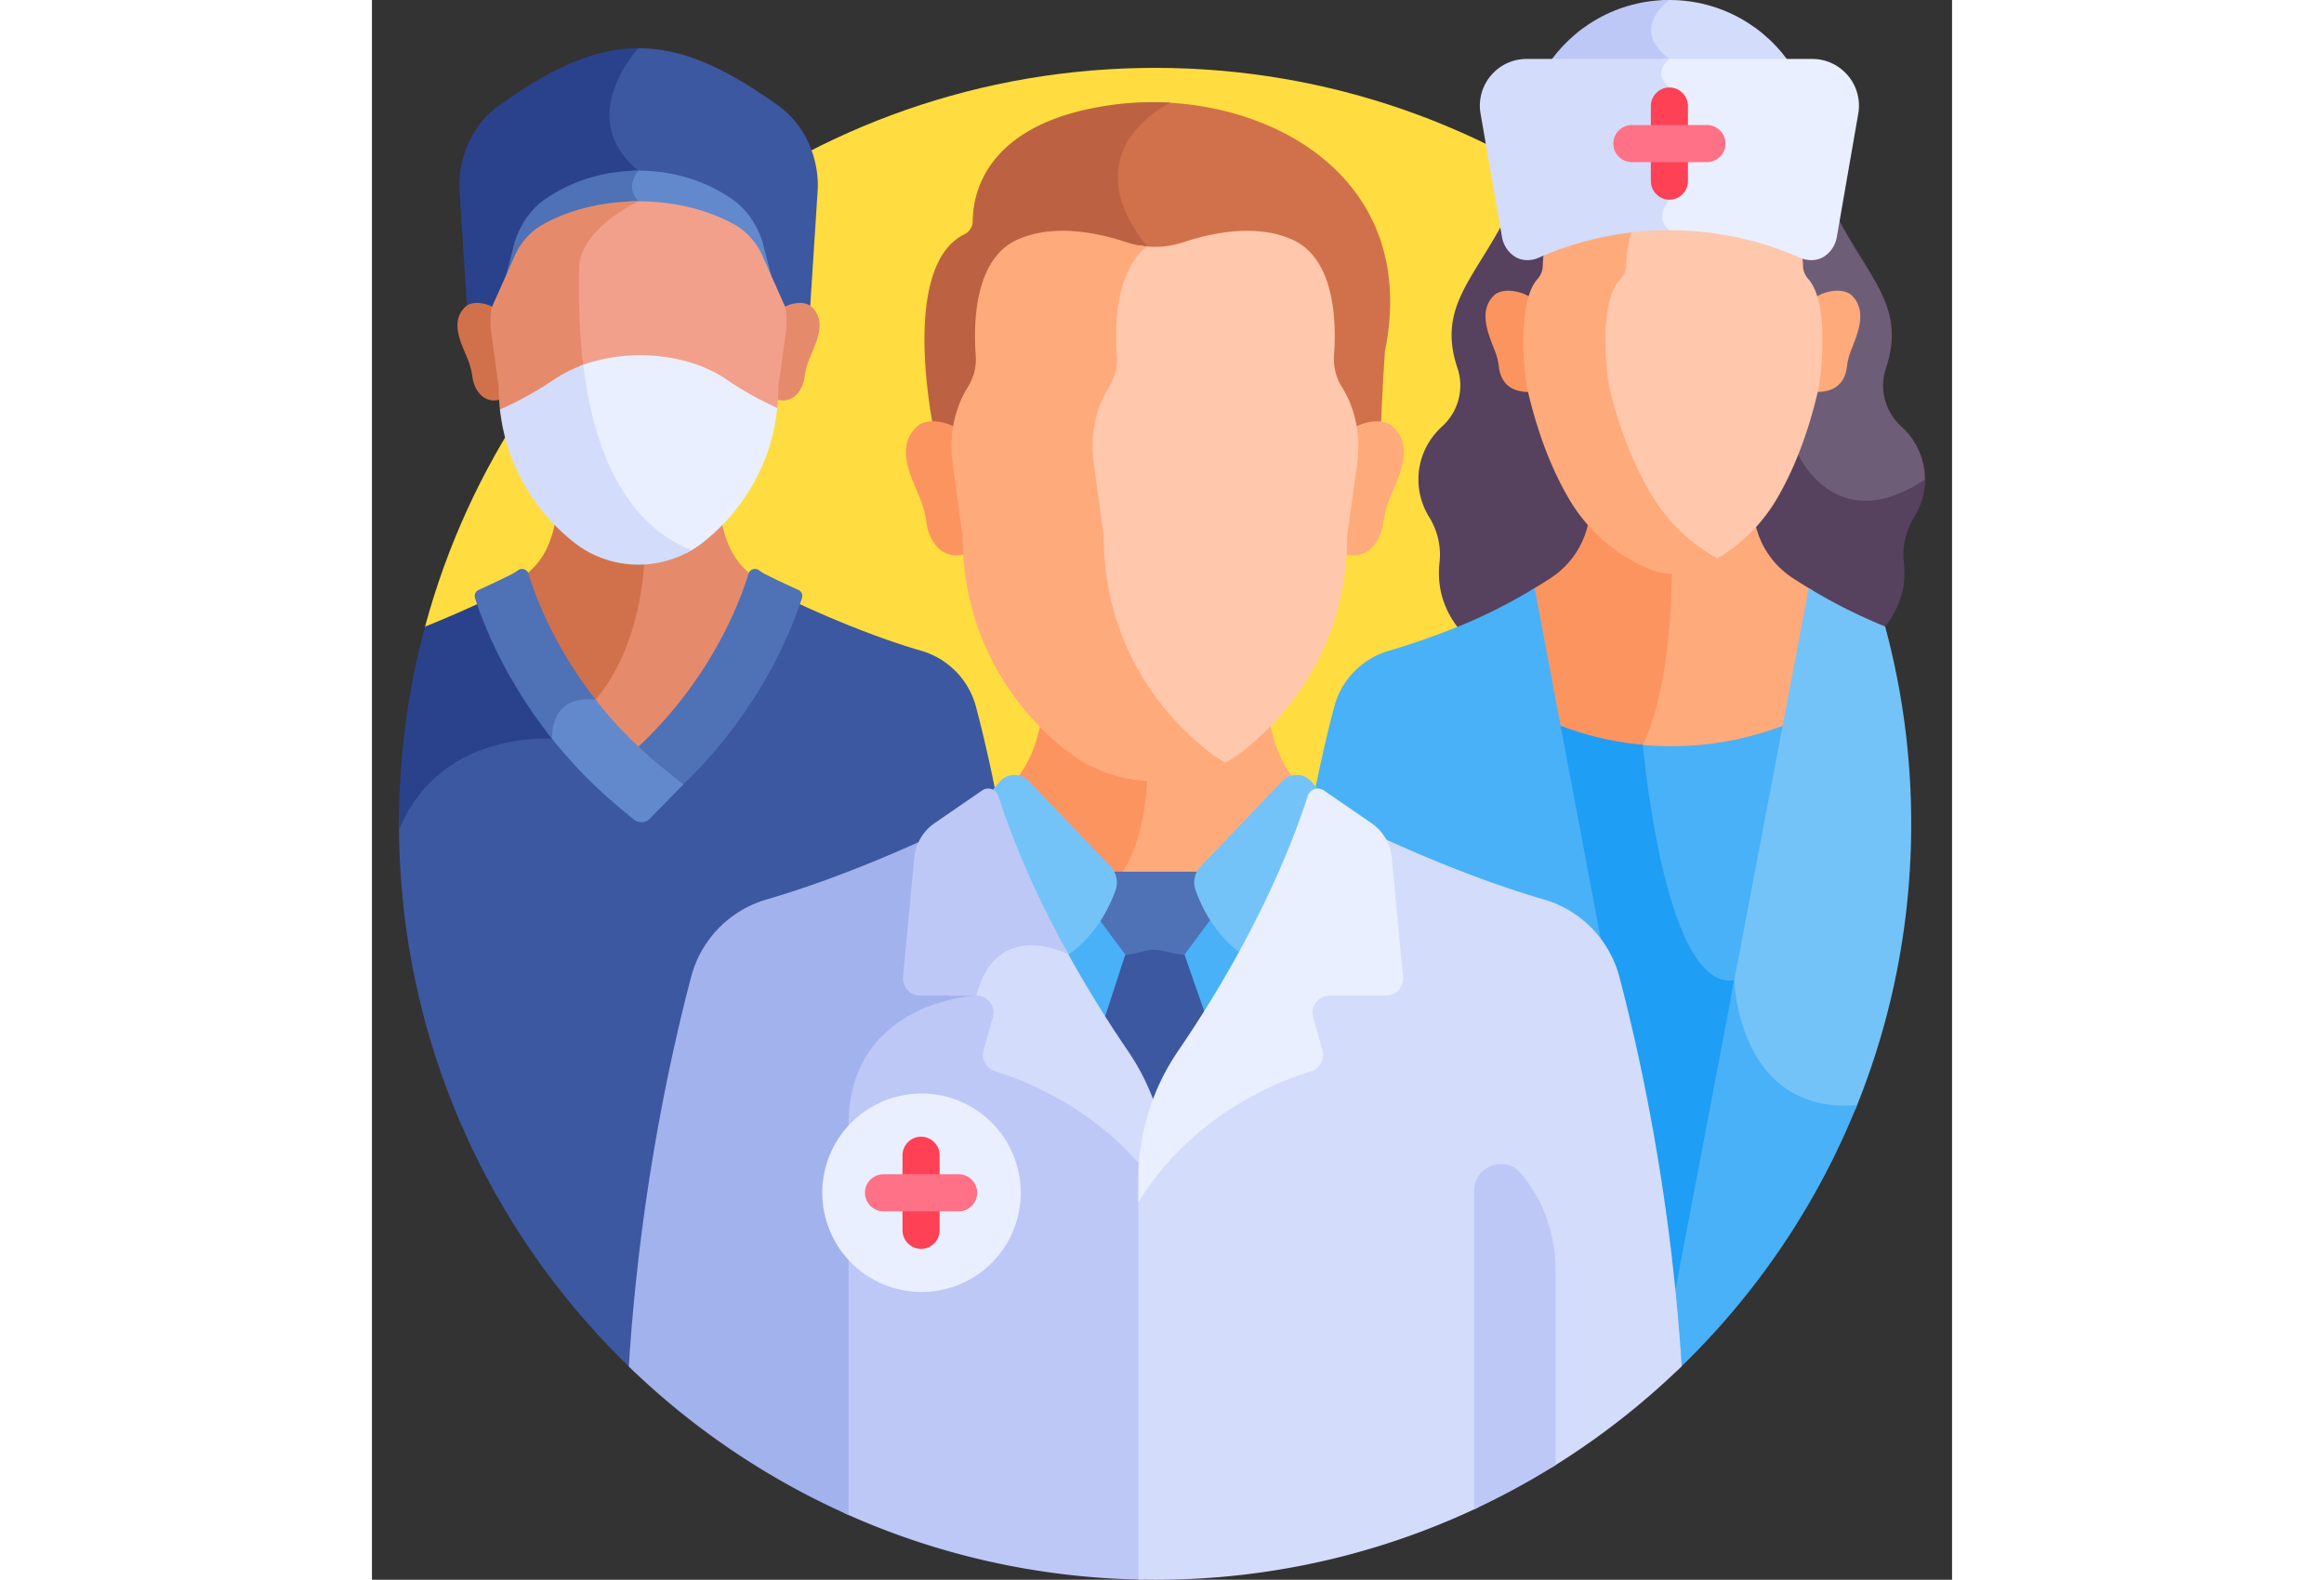 <svg xmlns="http://www.w3.org/2000/svg" version="1.1" xmlns:xlink="http://www.w3.org/1999/xlink" width="856" height="582" x="0" y="0" viewBox="0 0 512 512" style="enable-background:new 0 0 512 512" xml:space="preserve" class=""><rect x="0" y="0" width="512" height="512" fill="#333333" stroke="none"/><g><path fill="#ffdd40" d="M17.208 203.075s51.336 120.15 236.129 120.15 236.985-120.17 236.985-120.17C462.197 98.756 366.955 21.996 253.768 21.996c-113.194 0-208.442 76.77-236.56 181.079z" opacity="1" data-original="#ffdd40"></path><path fill="#d1714b" d="M255.067 33.15c-1.521.712-32.554 15.743-7.885 46.735.404.507.794 1.041 1.174 1.598 4.835.9 9.844.588 14.548-.977 9.195-3.058 23.614-6.12 35.369-.831 13.835 6.225 12.25 24.843 11.486 35.382-.266 3.664.605 7.339 2.586 10.446 1.169 1.834 2.097 6.772 2.833 8.693.915 2.388 3.561 4.854 3.964 7.359 2.124-1.029 5.159-2.15 7.755-1.783.318-11.017 1.335-25.888 1.335-25.888 10.884-53.309-32.209-79.775-73.165-80.734z" opacity="1" data-original="#d1714b"></path><path fill="#bc6242" d="M239.938 33.979c-41.315 5.629-45.242 29.054-45.26 37.648-.004 1.802-1.002 3.473-2.623 4.261-21.491 10.455-9.904 63.834-9.904 63.834 2.158.144 4.417 1.018 6.102 1.834a36.95 36.95 0 0 1 2.037-7.539c.725-1.862 3.626-6.736 4.759-8.513a16.949 16.949 0 0 0 2.593-10.357c-.773-10.512-2.396-29.229 11.479-35.472 11.754-5.289 26.174-2.226 35.369.831a29.155 29.155 0 0 0 8.163 1.448 27.314 27.314 0 0 0-1.473-2.069c-23.665-29.732 3.937-44.777 7.564-46.579-6.348-.384-12.686-.161-18.806.673z" opacity="1" data-original="#bc6242"></path><path fill="#ffaa7b" d="M290.899 234.068a86.545 86.545 0 0 1-8.748 7.824 46.397 46.397 0 0 1-28.454 9.728c-1.476 0-2.944-.078-4.403-.217-.401 8.718-2.084 22.405-8.33 31.578-.058.085-.132.17-.196.254h28.214a7.484 7.484 0 0 1 1.551-2.445l26.456-27.659a6.405 6.405 0 0 1 1.431-1.116c-4.629-5.919-6.664-13.427-7.521-17.947z" opacity="1" data-original="#ffaa7b" class=""></path><path fill="#fc9460" d="M242.963 282.981c6.211-9.122 7.91-22.707 8.323-31.432-9.46-.49-18.56-3.846-26.044-9.658a86.608 86.608 0 0 1-8.546-7.62c-.875 4.518-2.904 11.844-7.42 17.664a6.407 6.407 0 0 1 1.568 1.196L237.3 280.79a7.514 7.514 0 0 1 1.552 2.445h3.914c.065-.084.139-.169.197-.254z" opacity="1" data-original="#fc9460"></path><path fill="#49b1f7" d="M268.98 288.797h-30.126c-1.956 5.339-6.174 13.946-14.298 19.947 7.188 13.15 14.436 24.503 20.333 33.132a74.685 74.685 0 0 1 8.206 15.776 74.727 74.727 0 0 1 8.205-15.776c6.03-8.824 13.473-20.499 20.82-34.027-7.371-5.937-11.279-13.973-13.14-19.052z" opacity="1" data-original="#49b1f7"></path><path fill="#4f71b6" d="M268.468 288.569a7.548 7.548 0 0 1 .413-6.075h-29.928a7.547 7.547 0 0 1 .413 6.075 49.881 49.881 0 0 1-4.196 8.797l8.934 12.03h19.188l9.175-12.355a49.883 49.883 0 0 1-3.999-8.472z" opacity="1" data-original="#4f71b6" class=""></path><path fill="#3c58a0" d="M132.028 34.504C113.755 21.306 99.141 15.03 84.334 15.677c-2.6 3.12-9.55 12.536-8.822 23.257.424 6.25 3.39 11.827 8.822 16.596a10.376 10.376 0 0 0-.845 1.577c11.969-.62 24.155 2.58 33.848 9.611 4.02 2.916 7.227 7.524 9.146 13.126l2.494 9.694 5.305 11.913c1.676-1.137 5.167-2.107 7.658-1.143l.002-.004 2.399-37.284c1.011-10.746-3.668-22.271-12.313-28.516z" opacity="1" data-original="#3c58a0" class=""></path><path fill="#2a428c" d="M55.465 66.719c8.593-6.233 19.134-9.449 29.744-9.673a9.073 9.073 0 0 1 1.193-1.734c-21.211-17.155-.065-39.651-.029-39.69-14.078.01-28.172 6.296-45.598 18.883-8.645 6.244-13.325 17.769-12.313 28.516l2.399 37.284.002.004c2.491-.964 5.982.006 7.657 1.143l5.304-11.913 2.493-9.693c1.921-5.603 5.128-10.211 9.148-13.127z" opacity="1" data-original="#2a428c" class=""></path><path fill="#6289cc" d="M126.483 78.133c-1.919-5.602-5.125-10.21-9.146-13.127-9.515-6.902-21.433-10.118-33.19-9.647.063.056.123.114.187.17-1.454 2.215-2.551 5.77-.282 9.208a54.388 54.388 0 0 0-3.256 1.867c12.809-.989 26.11 1.417 36.541 7.236 4.02 2.243 7.227 5.788 9.146 10.097l3.536 7.941z" opacity="1" data-original="#6289cc"></path><path fill="#4f71b6" d="M55.465 73.842c8.288-4.624 18.399-7.097 28.638-7.419 1.402-.77 2.299-1.179 2.299-1.179-4.816-4.815-.002-9.93 0-9.932-11.009 0-22.021 3.229-30.936 9.695-4.02 2.916-7.227 7.525-9.146 13.127L42.783 91.88l3.535-7.94c1.92-4.31 5.127-7.855 9.147-10.098z" opacity="1" data-original="#4f71b6" class=""></path><path fill="#e58b6c" d="M142.42 99.399c-2.34-2.145-7.003-1.058-9.018.256.442 2.75.467 5.563.085 8.341l-2.379 17.325c0 1.397-.044 2.767-.125 4.113 5.8 1.749 8.682-3.458 9.167-7.031a26.674 26.674 0 0 1 1.024-4.534c1.543-4.82 7.109-13.096 1.246-18.47z" opacity="1" data-original="#e58b6c"></path><path fill="#d1714b" d="M30.325 99.399c2.341-2.145 7.003-1.058 9.018.256a28.327 28.327 0 0 0-.085 8.341l2.379 17.325c0 1.397.044 2.767.125 4.113-5.8 1.749-8.682-3.458-9.167-7.031a26.674 26.674 0 0 0-1.024-4.534c-1.544-4.82-7.11-13.096-1.246-18.47z" opacity="1" data-original="#d1714b"></path><path fill="#f2a08b" d="m133.956 99.58-5.631-12.645-1.842-4.137c-1.919-4.309-5.125-7.854-9.146-10.097-9.844-5.492-22.244-7.943-34.375-7.37-5.57 3.107-17.377 10.991-17.377 22.01 0 .604-.006 1.321-.012 2.141-.084 11.095.48 21.208 1.67 30.359 15.08-5.897 34.614-4.491 47.563 4.226.14.094.28.189.42.286 4.553 3.124 9.951 6.209 15.974 8.955.306-2.566.478-5.224.478-7.986l2.379-17.325a28.297 28.297 0 0 0-.101-8.417z" opacity="1" data-original="#f2a08b"></path><path fill="#e58b6c" d="M59.087 124.065c2.878-1.937 6.082-3.512 9.489-4.728-1.859-14.419-1.491-27.007-1.491-31.998 0-13.308 19.316-22.096 19.316-22.096l-.001-.001c-11.015.001-22.028 2.488-30.935 7.458-4.021 2.243-7.227 5.788-9.146 10.098l-1.841 4.135v.001l-5.713 12.829a28.318 28.318 0 0 0-.077 8.228l2.379 17.328c0 2.938.191 5.76.536 8.475 6.463-2.866 12.238-6.134 17.065-9.445l.419-.284zM120.343 183.908c-4.436-4.436-6.265-10.954-6.986-14.715a63.012 63.012 0 0 1-6.289 5.617 33.74 33.74 0 0 1-20.316 7.067c-.536 9.079-3.094 28.659-14.882 43.307a17.592 17.592 0 0 0-1.372-.086c8.413 11.15 15.756 17.522 15.864 17.675.06-.085 25.961-23.098 36.209-56.68.003-.011.01-.019.013-.03a76.358 76.358 0 0 1-2.241-2.155z" opacity="1" data-original="#e58b6c"></path><path fill="#d1714b" d="M86.372 181.885a33.745 33.745 0 0 1-20.695-7.075 63.012 63.012 0 0 1-6.289-5.617c-.721 3.761-2.549 10.279-6.986 14.715a76.327 76.327 0 0 1-2.242 2.155c.003.011.01.019.014.03 5.152 16.884 13.919 30.774 21.536 40.584.494.051.79.107.79.107 12.628-15.182 15.249-35.634 15.769-44.959-.632.035-1.263.06-1.897.06z" opacity="1" data-original="#d1714b"></path><path fill="#3c58a0" d="M195.739 229.099a25.842 25.842 0 0 0-17.799-18.207c-15.32-4.442-30.814-11.159-39.775-15.312-12.325 35.84-37.675 58.056-38.14 58.7l.014.011-10.382 10.617a3.324 3.324 0 0 1-4.471.234c-.728-.886-14.332-10.4-28.17-28.304-.038.337-.081.67-.103 1.021-5.481-.117-23.858.512-37.871 13.444-4.242 3.916-7.658 8.595-10.262 13.993-.004.568-.014 1.133-.014 1.702 0 70.078 29.435 133.269 76.601 177.924 3.628-54.889 13.577-99.763 20.084-124.39 3.187-12.063 12.486-21.556 24.47-25.031 19.046-5.522 38.289-13.603 50.909-19.322l22.949-10.394c-2.718-15.254-5.688-27.786-8.04-36.686z" opacity="1" data-original="#3c58a0" class=""></path><path fill="#2a428c" d="M58.365 239.425c0-.294.015-.568.025-.849-8.746-10.988-17.753-25.331-23.811-42.996a354.127 354.127 0 0 1-17.37 7.495c-5.494 20.381-8.442 41.806-8.442 63.923 0 .662.021 1.319.026 1.98 13.141-32.466 49.572-29.553 49.572-29.553z" opacity="1" data-original="#2a428c" class=""></path><path fill="#4f71b6" d="M138.177 191.195c-6.217-2.811-10.165-4.821-10.165-4.821s-.907-.361-2.65-1.581c-1.212-.848-2.905-.28-3.337 1.135-2.945 9.652-12.346 34.358-36.226 56.598a137.501 137.501 0 0 0 8.288 7.294l6.186 5.012c24.283-23.209 34.927-48.272 39.075-60.981a2.173 2.173 0 0 0-1.171-2.656z" opacity="1" data-original="#4f71b6" class=""></path><path fill="#e9efff" d="M101.854 179.259a33.554 33.554 0 0 0 5.214-3.308c10.234-7.947 22.092-22.565 24.26-43.726-6.075-2.761-11.515-5.869-16.101-9.015-.14-.096-.28-.192-.42-.286-12.988-8.743-32.601-10.133-47.7-4.174 3.961 32.059 15.593 52.337 34.747 60.509z" opacity="1" data-original="#e9efff"></path><path fill="#d3dcfb" d="M65.677 175.951c11.02 8.558 26.098 9.303 37.846 2.372-24.074-9.619-32.306-37.334-35.082-60.076-3.357 1.209-6.515 2.766-9.354 4.677-.14.094-.28.19-.42.286-4.859 3.333-10.677 6.623-17.192 9.503 2.299 20.896 14.047 35.352 24.202 43.238z" opacity="1" data-original="#d3dcfb" class=""></path><path fill="#6e5d76" d="M418.915 64.18c-.812 1.041-2.565 3.66-2.322 6.595.161 1.952 1.136 3.642 2.897 5.022 3.686 2.889 26.729 44.741 41.335 72.196.435.956 5.54 11.674 16.707 14.904 7.704 2.231 16.322.313 25.624-5.671a23.21 23.21 0 0 0 .078-1.835c0-6.765-2.932-12.857-7.617-17.124-5.762-5.248-7.106-12.78-5.042-18.935 7.683-22.913-9.533-31.223-20.604-59.926-9.627-24.959-36.863-23.381-45.675-22.162a20.276 20.276 0 0 1-3.134.18c-.751.013-1.5-.027-2.248-.095V64.18z" opacity="1" data-original="#6e5d76"></path><path fill="#56415e" d="M462.173 147.332s-36.48-68.58-41.757-72.715c-5.277-4.136 0-9.898 0-9.898V37.41a19.654 19.654 0 0 1-2.386-.166c-8.811-1.219-36.048-2.797-45.675 22.162-11.072 28.703-28.287 37.013-20.604 59.926 2.064 6.156.72 13.687-5.042 18.935-4.685 4.267-7.617 10.359-7.617 17.124 0 4.422 1.253 8.556 3.429 12.081 2.729 4.42 3.988 9.585 3.412 14.721-.744 6.633.445 14.126 6.026 21.288h69.203l69.159-.426c5.581-7.161 6.815-14.228 6.071-20.861-.576-5.136.683-10.301 3.412-14.721a22.915 22.915 0 0 0 3.429-12.081c-28.895 19.327-41.06-8.06-41.06-8.06z" opacity="1" data-original="#56415e"></path><path fill="#ffaa7b" d="m410.462 240.761-.174.367.035.404c.013.148.044.497.093 1.015 3.56.352 7.144.549 10.747.549 12.788 0 25.373-2.246 37.225-6.513l8.511-45.184a177.815 177.815 0 0 1-6.551-4.077c-6.308-4.131-10.737-10.615-12.178-18.016l-.022-.114a63.012 63.012 0 0 1-6.289 5.617 33.748 33.748 0 0 1-22.113 7.045c.014 12.077-.889 41.201-9.284 58.907z" opacity="1" data-original="#ffaa7b" class=""></path><path fill="#fc9460" d="M411.818 241.403c8.557-18.048 9.46-47.328 9.436-59.52l-.09.002a33.745 33.745 0 0 1-20.695-7.075 62.9 62.9 0 0 1-6.289-5.617l-.022.114c-1.441 7.401-5.87 13.885-12.178 18.016l-.001.001a179.997 179.997 0 0 1-6.55 4.077l8.511 45.184a110.095 110.095 0 0 0 28.001 6.117c-.084-.839-.123-1.299-.123-1.299z" opacity="1" data-original="#fc9460"></path><path fill="#49b1f7" d="M410.323 241.532c.218 2.524 5.528 61.984 22.368 75.099 2.282 1.777 4.701 2.672 7.213 2.672l.111-.001c.163 2.076.611 5.968 1.814 10.549l16.935-95.267a101.17 101.17 0 0 1-37.602 7.257c-3.645 0-7.27-.205-10.865-.594z" opacity="1" data-original="#49b1f7"></path><path fill="#1e9ef4" d="M421.163 420.815h4.496l16.848-94.779c-.992-4.897-1.084-8.358-1.084-8.358-22.706 3.697-29.606-76.275-29.606-76.275a101.256 101.256 0 0 1-28.256-6.82l10.804 70.43a35.406 35.406 0 0 1 7.819 14.518c5.568 21.074 13.659 56.97 18.152 101.283h.827z" opacity="1" data-original="#1e9ef4"></path><path fill="#73c3f9" d="M455.063 352.316c6.723 5.591 15.301 8.063 25.539 7.402 11.711-28.598 18.168-59.903 18.168-92.72 0-22.124-2.95-43.556-8.448-63.943a174.068 174.068 0 0 1-24.749-12.453l-25.147 132.327c1.065 7.372 4.374 20.854 14.637 29.387z" opacity="1" data-original="#73c3f9" class=""></path><path fill="#49b1f7" d="M441.424 317.678 420.84 425.994a659.514 659.514 0 0 1 1.485 18.761c25.395-24.088 45.626-53.559 58.886-86.58-38.659 3.042-39.787-40.497-39.787-40.497zM308.462 259.178l15.415 10.602a15.314 15.314 0 0 1 4.77 5.326c12.616 5.723 31.935 13.848 51.069 19.395a35.562 35.562 0 0 1 19.194 13.727L376.754 190.6c-8.54 5.181-17.498 9.645-26.808 13.285-6.414 2.508-13.423 4.999-20.394 7.018a25.778 25.778 0 0 0-17.753 18.188c-1.989 7.527-4.421 17.662-6.768 29.838 1.058-.506 2.355-.49 3.431.249z" opacity="1" data-original="#49b1f7"></path><path fill="#d3dcfb" d="M412.987 9.641c-.049 3.417 1.688 6.636 5.166 9.587-.552.653-1.141 1.528-1.505 2.567h43.676C451.879 8.687 437.167 0 420.415 0c-.824 0-1.638.038-2.452.079-1.927 1.771-4.913 5.209-4.976 9.562z" opacity="1" data-original="#d3dcfb" class=""></path><path fill="#bec8f7" d="M420.415 0c-16.751 0-31.464 8.687-39.909 21.795h37.754c.753-1.638 2.155-2.692 2.155-2.692-13.339-9.838 0-19.103 0-19.103z" opacity="1" data-original="#bec8f7" class=""></path><path fill="#fc9460" d="M374.658 125.553s-2.906-18.394.441-29.348c-3.037-2.025-8.905-3.013-11.545-.433-5.404 5.283-1.444 13.26.45 18.299a19.123 19.123 0 0 1 1.127 4.68c.369 3.407 2.216 8.392 9.874 8.275-.115-.491-.234-.974-.347-1.473z" opacity="1" data-original="#fc9460"></path><path fill="#ffaa7b" d="M479.536 95.772c-2.639-2.58-8.507-1.592-11.545.433 3.348 10.954.441 29.348.441 29.348-.113.499-.232.982-.347 1.473 7.658.117 9.505-4.868 9.874-8.275.17-1.568.545-3.133 1.127-4.68 1.894-5.039 5.853-13.016.45-18.299z" opacity="1" data-original="#ffaa7b" class=""></path><path fill="#ffc7ab" d="M465.472 90.506c-1.103-1.243-1.71-2.697-1.755-4.201-.171-5.728-1.617-19.747-11.333-26.216-6.891-4.589-16.579-4.541-28.795.143a5.694 5.694 0 0 1-4.088 0c-.783-.3-1.555-.58-2.318-.842-9.769 6.839-11.261 20.494-11.441 26.171-.049 1.537-.71 3.021-1.914 4.29-6.629 7.001-5.177 27.456-3.63 35.877 3.425 14.169 8.387 26.524 14.745 36.722 4.89 7.844 11.697 14.355 19.94 19.178 8.512-4.82 15.494-11.654 20.39-20.033 5.834-9.983 10.387-22.082 13.537-35.983 1.363-8.668 2.815-28.172-3.338-35.106z" opacity="1" data-original="#ffc7ab"></path><path fill="#ffaa7b" d="M415.38 161.595c-6.226-9.986-11.084-22.084-14.438-35.958-1.514-8.246-2.936-28.275 3.555-35.131 1.178-1.243 1.826-2.696 1.874-4.201.182-5.728 1.726-19.747 12.092-26.217.081-.051.169-.093.251-.143-11.842-4.384-21.266-4.345-28.007.143-9.716 6.469-11.162 20.489-11.333 26.217-.045 1.505-.652 2.958-1.756 4.201-6.084 6.856-4.751 26.885-3.332 35.131 3.143 13.874 7.697 25.972 13.532 35.958 5.923 10.138 14.894 18.022 25.942 22.802a19.679 19.679 0 0 0 15.57 0 57.815 57.815 0 0 0 6.643-3.405c-8.555-4.778-15.594-11.379-20.593-19.397z" opacity="1" data-original="#ffaa7b" class=""></path><path fill="#e9efff" d="M418.153 19.228c-.861 1.018-1.818 2.57-1.858 4.457-.04 1.92.841 3.717 2.62 5.349V64.18c-.812 1.041-2.565 3.66-2.322 6.595.119 1.439.683 2.734 1.675 3.869a105.202 105.202 0 0 1 44.676 8.948c2.484 1.097 5.438.9 7.425-.345a9.4 9.4 0 0 0 4.279-6.364l6.959-40.029c1.611-9.269-5.523-17.751-14.931-17.751h-48.661c.05.041.09.083.138.125z" opacity="1" data-original="#e9efff"></path><path fill="#d3dcfb" d="M420.415 64.719v-36.37c-5.898-4.824 0-9.246 0-9.246h-46.261c-9.408 0-16.543 8.482-14.931 17.751l6.959 40.029a9.403 9.403 0 0 0 4.279 6.364c1.985 1.244 4.939 1.444 7.425.345a105.223 105.223 0 0 1 42.529-8.975c-5.276-4.137 0-9.898 0-9.898z" opacity="1" data-original="#d3dcfb" class=""></path><path fill="#ff4155" d="M420.415 64.718c-3.31 0-6.018-2.708-6.018-6.018V34.367c0-3.31 2.708-6.018 6.018-6.018 3.31 0 6.018 2.708 6.018 6.018V58.7c.001 3.31-2.708 6.018-6.018 6.018z" opacity="1" data-original="#ff4155"></path><path fill="#ff7186" d="M438.6 46.534c0 3.31-2.708 6.018-6.018 6.018h-24.333c-3.31 0-6.018-2.708-6.018-6.018 0-3.31 2.708-6.018 6.018-6.018h24.333c3.31-.001 6.018 2.707 6.018 6.018z" opacity="1" data-original="#ff7186"></path><path fill="#6289cc" d="M94.087 248.74a136.395 136.395 0 0 1-22.864-23.609c-2.257-.147-6.519.018-9.864 2.775-2.622 2.16-4.1 5.421-4.421 9.698a156.339 156.339 0 0 0 25.264 25.805l2.619 2.172a3.873 3.873 0 0 0 5.243-.273l10.817-11.061z" opacity="1" data-original="#6289cc"></path><path fill="#4f71b6" d="M72.499 226.784c-13.463-17.204-19.521-33.457-21.779-40.857-.432-1.415-2.125-1.983-3.337-1.135-1.743 1.221-2.65 1.582-2.65 1.582s-3.947 2.01-10.164 4.821a2.171 2.171 0 0 0-1.172 2.655c3.237 9.917 10.43 27.359 24.969 45.572.001-15.386 14.133-12.638 14.133-12.638z" opacity="1" data-original="#4f71b6" class=""></path><path fill="#3c58a0" d="M263.291 309.395c-3.608 0-6.811-1.569-10.024-1.569-2.941 0-5.889 1.569-9.164 1.569l-6.82 20.924a398.94 398.94 0 0 0 7.605 11.557 74.685 74.685 0 0 1 8.206 15.776 74.727 74.727 0 0 1 8.205-15.776 401.505 401.505 0 0 0 8.676-13.258z" opacity="1" data-original="#3c58a0" class=""></path><path fill="#73c3f9" d="M281.531 308.93c8.24-15.051 16.408-32.468 22.379-50.864a3.475 3.475 0 0 1 2.5-2.314l-1.789-2.216c-2.431-3.01-6.953-3.201-9.627-.405l-26.456 27.659a7.54 7.54 0 0 0-1.638 7.779c1.938 5.373 6.228 14.27 14.631 20.361zM202.277 258.066c6.081 18.736 14.442 36.453 22.836 51.693 9.195-6.086 13.793-15.569 15.822-21.19a7.54 7.54 0 0 0-1.638-7.779l-26.456-27.659c-2.674-2.796-7.197-2.606-9.627.405l-2.298 2.721a3.46 3.46 0 0 1 1.361 1.809z" opacity="1" data-original="#73c3f9" class=""></path><path fill="#ffaa7b" d="M330.755 138.211c-3.218-2.949-9.628-1.454-12.399.352.607 3.781.642 7.649.117 11.469l-3.271 23.82c0 1.92-.06 3.804-.172 5.655 7.975 2.405 11.936-4.754 12.604-9.667.287-2.115.757-4.2 1.408-6.234 2.123-6.627 9.775-18.007 1.713-25.395z" opacity="1" data-original="#ffaa7b" class=""></path><path fill="#fc9460" d="M176.638 138.211c3.218-2.949 9.628-1.454 12.399.352a38.938 38.938 0 0 0-.117 11.469l3.27 23.82c0 1.92.061 3.804.172 5.655-7.975 2.405-11.936-4.754-12.604-9.667a36.581 36.581 0 0 0-1.408-6.234c-2.121-6.627-9.774-18.007-1.712-25.395z" opacity="1" data-original="#fc9460"></path><path fill="#bec8f7" d="M249.008 375.822c-16.933-19.039-38.186-27.113-46.758-29.75a4.348 4.348 0 0 1-2.916-5.359l2.99-10.691c.572-2.046.164-4.19-1.12-5.882s-3.239-2.663-5.363-2.663h-3.046c-9.707 1.377-39.858 8.454-39.858 43.154v125.702c29.645 13.404 62.433 21.082 96.958 21.618V369.112a74.775 74.775 0 0 0-.887 6.71z" opacity="1" data-original="#bec8f7" class=""></path><path fill="#a2b2ed" d="M154.437 364.63c0-40.184 41.403-41.977 41.403-41.977.106-.404.227-.772.341-1.157-.114-.006-.226-.02-.341-.02h-18.22c-1.248 0-2.398-.508-3.238-1.431s-1.238-2.116-1.121-3.359l3.641-38.596c.2-2.12.87-4.131 1.929-5.911-12.62 5.719-31.863 13.8-50.909 19.322-11.984 3.475-21.283 12.967-24.47 25.031-6.584 24.921-16.698 70.568-20.216 126.354a245.377 245.377 0 0 0 71.202 48.11l-.001-126.366z" opacity="1" data-original="#a2b2ed" class=""></path><circle cx="177.934" cy="386.574" r="32.158" fill="#e9efff" transform="rotate(-22.48 177.982 386.208)" opacity="1" data-original="#e9efff"></circle><path fill="#d3dcfb" d="M244.997 340.654c-5.965-8.729-13.332-20.287-20.6-33.68l-.012.139c-3.575-1.458-11.271-3.811-18.328-.727-5.386 2.354-9.213 7.352-11.384 14.858-1.475.148-4.317.521-7.852 1.408h9.02c3.678 0 6.341 3.509 5.35 7.051l-2.99 10.691a5.548 5.548 0 0 0 3.703 6.801c9.771 3.005 31.355 11.524 48.085 31.568a73.785 73.785 0 0 1 3.889-20.372 73.784 73.784 0 0 0-8.881-17.737z" opacity="1" data-original="#d3dcfb" class=""></path><path fill="#bec8f7" d="M225.701 309.361v-.005c-8.355-15.126-16.697-32.751-22.75-51.401-.711-2.192-3.328-3.083-5.227-1.777L182.31 266.78a15.344 15.344 0 0 0-6.581 11.201l-3.641 38.596a5.555 5.555 0 0 0 5.531 6.077h18.221c6.711-25.661 29.861-13.293 29.861-13.293z" opacity="1" data-original="#bec8f7" class=""></path><path fill="#d3dcfb" d="M358.63 385.927c0-3.678 2.436-5.879 4.714-6.714 2.232-.816 5.441-.713 7.761 2.031 7.271 8.597 10.957 19.06 10.957 31.1v63.389a246.109 246.109 0 0 0 42.333-32.938c-3.523-55.745-13.63-101.355-20.211-126.263-3.187-12.062-12.486-21.555-24.469-25.029-20.124-5.835-40.468-14.525-52.987-20.269 1.42 2 2.32 4.35 2.557 6.858l3.641 38.596c.117 1.243-.281 2.436-1.121 3.359s-1.99 1.431-3.238 1.431h-18.221c-2.124 0-4.079.971-5.363 2.663s-1.692 3.836-1.12 5.882l2.99 10.691a4.345 4.345 0 0 1-2.915 5.359c-10.781 3.315-36.996 13.674-54.434 39.643h-1.177v126.216c1.81.04 3.622.069 5.442.069 37.526 0 73.074-8.446 104.862-23.529V385.927z" opacity="1" data-original="#d3dcfb" class=""></path><path fill="#e9efff" d="M261.19 340.654c12.46-18.233 31.038-48.783 42.046-82.698.711-2.192 3.328-3.083 5.227-1.777l15.414 10.602a15.34 15.34 0 0 1 6.58 11.201l3.641 38.596a5.555 5.555 0 0 1-5.531 6.077h-18.221c-3.678 0-6.34 3.509-5.35 7.051l2.99 10.691a5.547 5.547 0 0 1-3.703 6.801c-11.396 3.505-38.867 14.494-55.957 42.54v-7.445a73.786 73.786 0 0 1 12.864-41.639z" opacity="1" data-original="#e9efff"></path><path fill="#ffc7ab" d="M317.172 131.203c-.736-1.92-1.664-3.866-2.833-5.7-1.98-3.107-2.852-6.782-2.586-10.446.763-10.539.354-31.152-13.481-37.377-11.754-5.289-26.172-2.227-35.367.831a29.192 29.192 0 0 1-14.231 1.041c-8.644 8.77-8.817 25.323-8.149 34.42a17.353 17.353 0 0 1-2.656 10.606c-1.16 1.82-2.088 3.746-2.83 5.652-2.407 6.184-3.109 12.892-2.207 19.459l3.35 24.398c0 35.076 18.724 58.917 34.65 71.285 1.279.993 2.621 1.887 3.987 2.736a46.1 46.1 0 0 0 7.332-4.647c15.553-12.077 33.837-35.358 33.837-69.61l3.271-23.82c.871-6.35.21-12.836-2.087-18.828z" opacity="1" data-original="#ffc7ab"></path><path fill="#ffaa7b" d="M270.966 243.46c-15.553-12.077-33.837-35.358-33.837-69.61l-3.271-23.825c-.881-6.413-.195-12.963 2.156-19.002.725-1.862 1.631-3.743 2.764-5.52a16.955 16.955 0 0 0 2.593-10.357c-.697-9.492-.458-27.3 9.811-35.262a29.163 29.163 0 0 1-6.692-1.374c-9.195-3.058-23.613-6.12-35.367-.831-13.875 6.243-14.247 26.956-13.475 37.467a16.957 16.957 0 0 1-2.593 10.357c-1.132 1.777-2.038 3.658-2.763 5.52-2.351 6.039-3.036 12.589-2.156 19.002l3.271 23.825c0 34.252 18.284 57.533 33.837 69.61a46.397 46.397 0 0 0 28.454 9.728 46.457 46.457 0 0 0 22.862-6.017 45.722 45.722 0 0 1-5.594-3.711z" opacity="1" data-original="#ffaa7b" class=""></path><path fill="#ff4155" d="M177.934 404.759c-3.31 0-6.018-2.708-6.018-6.018v-24.333c0-3.31 2.708-6.018 6.018-6.018 3.31 0 6.018 2.708 6.018 6.018v24.333c.001 3.31-2.708 6.018-6.018 6.018z" opacity="1" data-original="#ff4155"></path><path fill="#ff7186" d="M196.119 386.574c0 3.31-2.708 6.018-6.018 6.018h-24.334c-3.31 0-6.018-2.708-6.018-6.018 0-3.31 2.708-6.018 6.018-6.018h24.334c3.31 0 6.018 2.708 6.018 6.018z" opacity="1" data-original="#ff7186"></path><path fill="#bec8f7" d="M383.562 412.344c0-14.671-5.396-25.073-11.311-32.068-5.147-6.086-15.12-2.319-15.12 5.651v103.246a244.714 244.714 0 0 0 26.432-14.354l-.001-62.475z" opacity="1" data-original="#bec8f7" class=""></path></g></svg>
